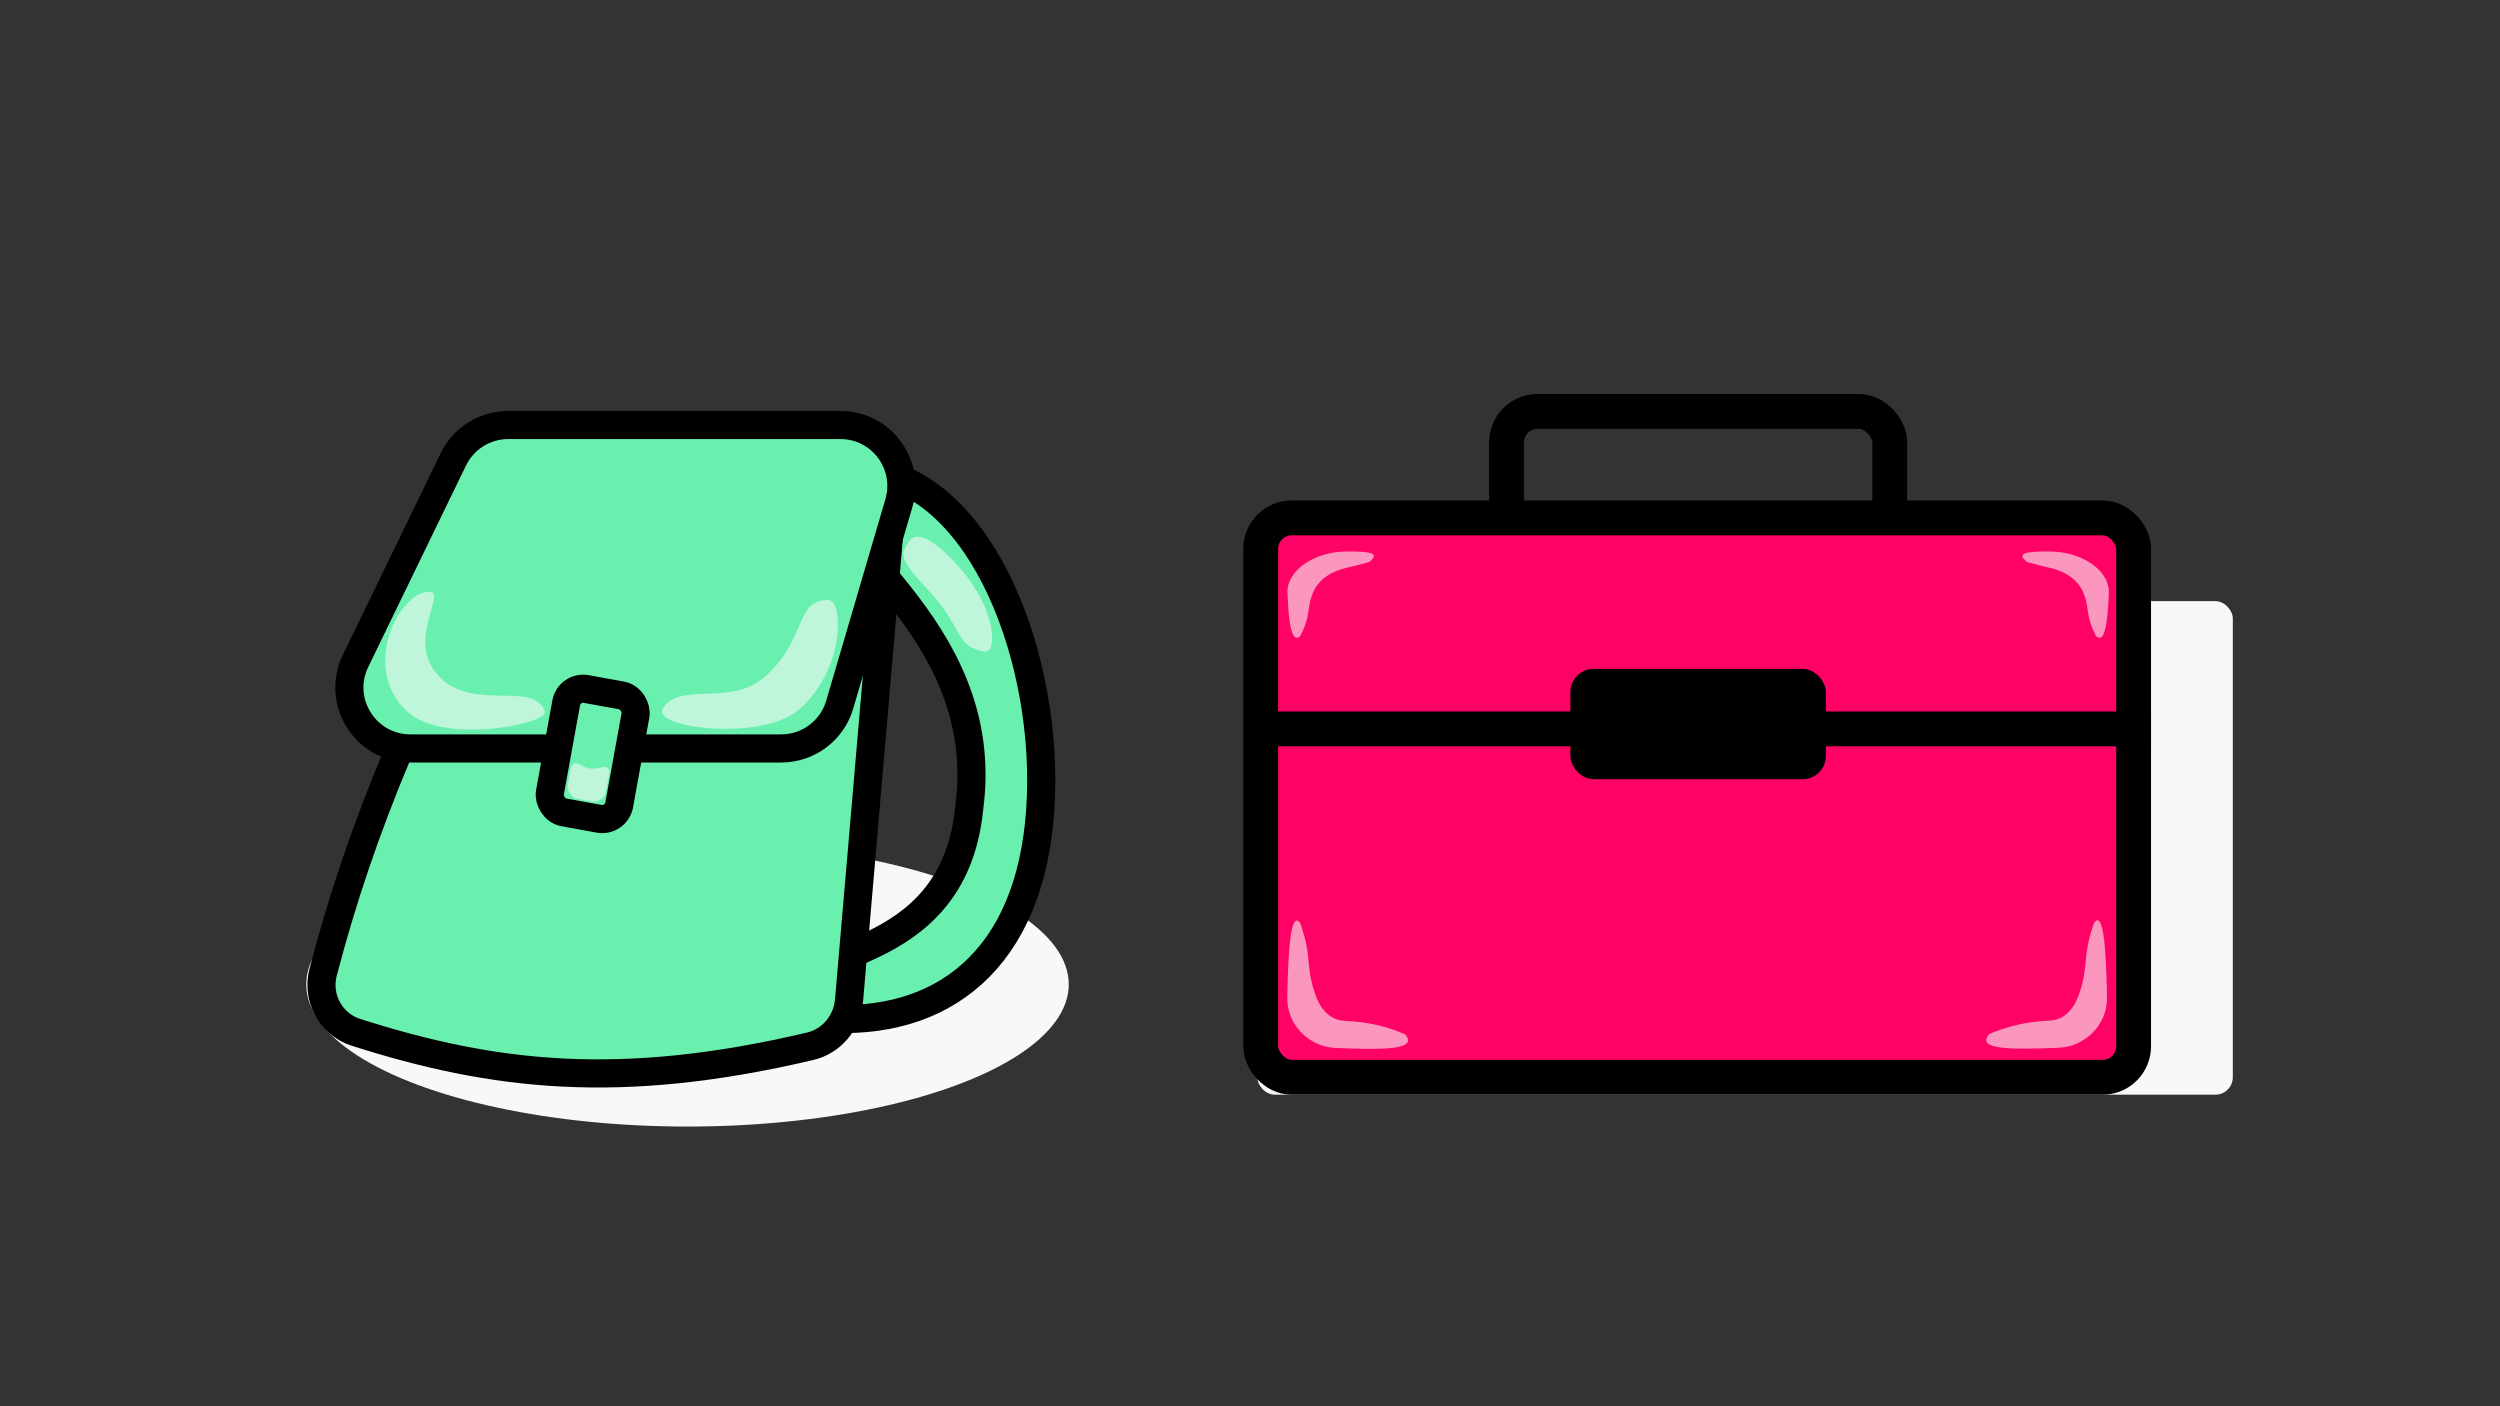 <?xml version="1.0" encoding="UTF-8"?>
<svg xmlns="http://www.w3.org/2000/svg" width="1600" height="900" viewBox="0 0 1600 900" fill="none">
  <rect x="0" y="0" width="1600" height="900" fill="#333333" stroke="none"/>
  <rect x="804.684" y="384.73" width="624.316" height="315.874" rx="11.149" fill="#F8F8F8"></rect>
  <rect x="964.164" y="263.336" width="245.267" height="111.485" rx="19.82" stroke="black" stroke-width="22.297"></rect>
  <rect x="806.848" y="331.465" width="558.664" height="357.991" rx="19.82" fill="#FF0266" stroke="black" stroke-width="22.297"></rect>
  <line x1="804.369" y1="466.486" x2="1376.66" y2="466.486" stroke="black" stroke-width="22.297"></line>
  <rect x="1005.04" y="428.086" width="163.511" height="70.607" rx="14.865" fill="black"></rect>
  <path d="M1272.82 662.153C1273.04 661.889 1273.35 661.659 1273.67 661.529C1291.78 654.065 1304.05 653.71 1312.57 653.117C1322.38 652.435 1328.33 643.895 1331.21 634.5C1337.03 615.48 1332.43 613.449 1340 591.139C1340.07 590.936 1340.18 590.714 1340.31 590.543C1345.83 583.174 1347.87 603.448 1348.49 638.295C1348.8 655.622 1334.68 669.908 1317.36 670.577C1289.48 671.655 1264.48 672.225 1272.82 662.153Z" fill="#F8F8F8" fill-opacity="0.6"></path>
  <path d="M899.527 662.294C899.309 662.03 898.991 661.8 898.675 661.67C880.562 654.206 868.298 653.851 859.769 653.257C849.968 652.575 844.01 644.035 841.134 634.64C835.312 615.621 839.909 613.589 832.341 591.279C832.272 591.077 832.159 590.855 832.031 590.684C826.511 583.315 824.472 603.589 823.851 638.436C823.542 655.763 837.668 670.048 854.984 670.718C882.864 671.796 907.86 672.366 899.527 662.294Z" fill="#F8F8F8" fill-opacity="0.6"></path>
  <path d="M876.668 359.363C876.396 359.579 876.009 359.765 875.623 359.874C869.884 361.482 865.507 362.575 862.138 363.325C850.766 365.856 843.374 371.738 840.219 379.56C835.811 390.487 839.461 392.541 832.364 406.714C832.281 406.881 832.144 407.063 831.986 407.204C826.861 411.752 824.753 400.094 823.992 379.377C823.476 365.312 840.835 353.099 861.592 352.945C876.164 352.837 883.623 353.834 876.668 359.363Z" fill="#F8F8F8" fill-opacity="0.6"></path>
  <path d="M1296.98 359.363C1297.25 359.579 1297.64 359.765 1298.02 359.874C1303.76 361.482 1308.14 362.575 1311.51 363.325C1322.88 365.856 1330.27 371.738 1333.43 379.56C1337.83 390.487 1334.18 392.541 1341.28 406.714C1341.36 406.881 1341.5 407.063 1341.66 407.204C1346.78 411.752 1348.89 400.094 1349.65 379.377C1350.17 365.312 1332.81 353.099 1312.05 352.945C1297.48 352.837 1290.02 353.834 1296.98 359.363Z" fill="#F8F8F8" fill-opacity="0.6"></path>
  <ellipse cx="440" cy="630" rx="244" ry="91" fill="#F8F8F8"></ellipse>
  <path d="M522.422 649.351L524.762 651.55L527.966 651.77C564.361 654.273 597.446 645.618 622.3 623.235C647.129 600.874 662.488 565.941 665.757 518.394C669.015 470.993 659.76 418.679 640.631 377.339C621.713 336.455 591.714 303.59 552.091 300.866L548.87 300.645L546.243 302.521C539.811 307.115 536.088 313.423 536.312 321.144C536.507 327.894 539.734 334.396 543.406 340.14C547.2 346.072 552.357 352.51 557.923 359.251C559.33 360.955 560.77 362.686 562.236 364.449C566.687 369.801 571.387 375.452 576.2 381.58C601.659 413.998 628.159 457.179 620.363 516.605L620.344 516.756L620.329 516.908C617.742 543.626 608.822 562.125 597.688 575.469C586.463 588.922 572.585 597.616 559.38 604.041C553.071 607.11 547.031 609.61 541.46 611.915L540.636 612.256C535.067 614.562 529.514 616.871 525.295 619.342C521.591 621.512 515.823 625.501 514.765 632.469C513.663 639.721 518.273 645.454 522.422 649.351Z" fill="#69F0AE" stroke="black" stroke-width="18"></path>
  <path d="M373.358 282H537.143C557.07 282 572.726 299.059 571.018 318.913L543.384 640.228C542.155 654.526 532.174 666.388 518.55 669.601C396.903 698.288 315.905 688.819 227.832 660.706C211.71 655.56 202.484 638.668 206.803 622.205C231.01 529.946 265.983 444.467 343.537 299.816C349.41 288.861 360.902 282 373.358 282Z" fill="#69F0AE" stroke="black" stroke-width="18"></path>
  <path d="M325.24 272H537.879C563.909 272 582.633 297.013 575.299 321.988L537.421 450.988C532.545 467.594 517.308 479 500.001 479H262.644C233.854 479 214.988 448.876 227.557 422.974L290.153 293.974C296.674 280.534 310.301 272 325.24 272Z" fill="#69F0AE" stroke="black" stroke-width="18"></path>
  <rect x="364.34" y="439" width="45.036" height="80.235" rx="11" transform="rotate(10.296 364.34 439)" fill="#69F0AE" stroke="black" stroke-width="18"></rect>
  <path d="M348.715 455.492C342.434 435.867 305.179 454.594 283.217 434.994C255.711 410.445 290.68 375.108 272.214 378.994C253.211 382.993 231.688 428.971 260.715 455.492C284.262 477.007 351.115 462.992 348.715 455.492Z" fill="#F8F8F8" fill-opacity="0.6"></path>
  <path d="M424.187 453.488C434.843 435.851 467.722 452.59 489.684 432.989C517.191 408.44 508.129 383.994 530.129 383.996C539.626 383.997 541.214 426.966 512.186 453.488C488.639 475.003 416.629 465.996 424.187 453.488Z" fill="#F8F8F8" fill-opacity="0.6"></path>
  <path d="M580.618 348.46C578.726 352.674 572.196 354.581 592.419 375.898C617.748 402.597 610.461 413.661 629.998 417C638.433 418.441 638.403 389.248 611.651 360.509C589.95 337.194 583.097 342.941 580.618 348.46Z" fill="#F8F8F8" fill-opacity="0.6"></path>
  <path d="M365.435 491.177C365.891 488.696 369.064 487.85 371.118 489.313C375.204 492.224 379.537 492.602 386.075 490.943C388.29 490.381 390.448 492.241 390.034 494.489L387.833 506.465C387.034 510.81 382.864 513.686 378.518 512.887L369.87 511.297C365.525 510.498 362.65 506.328 363.448 501.982L365.435 491.177Z" fill="#F8F8F8" fill-opacity="0.6"></path>
</svg>
